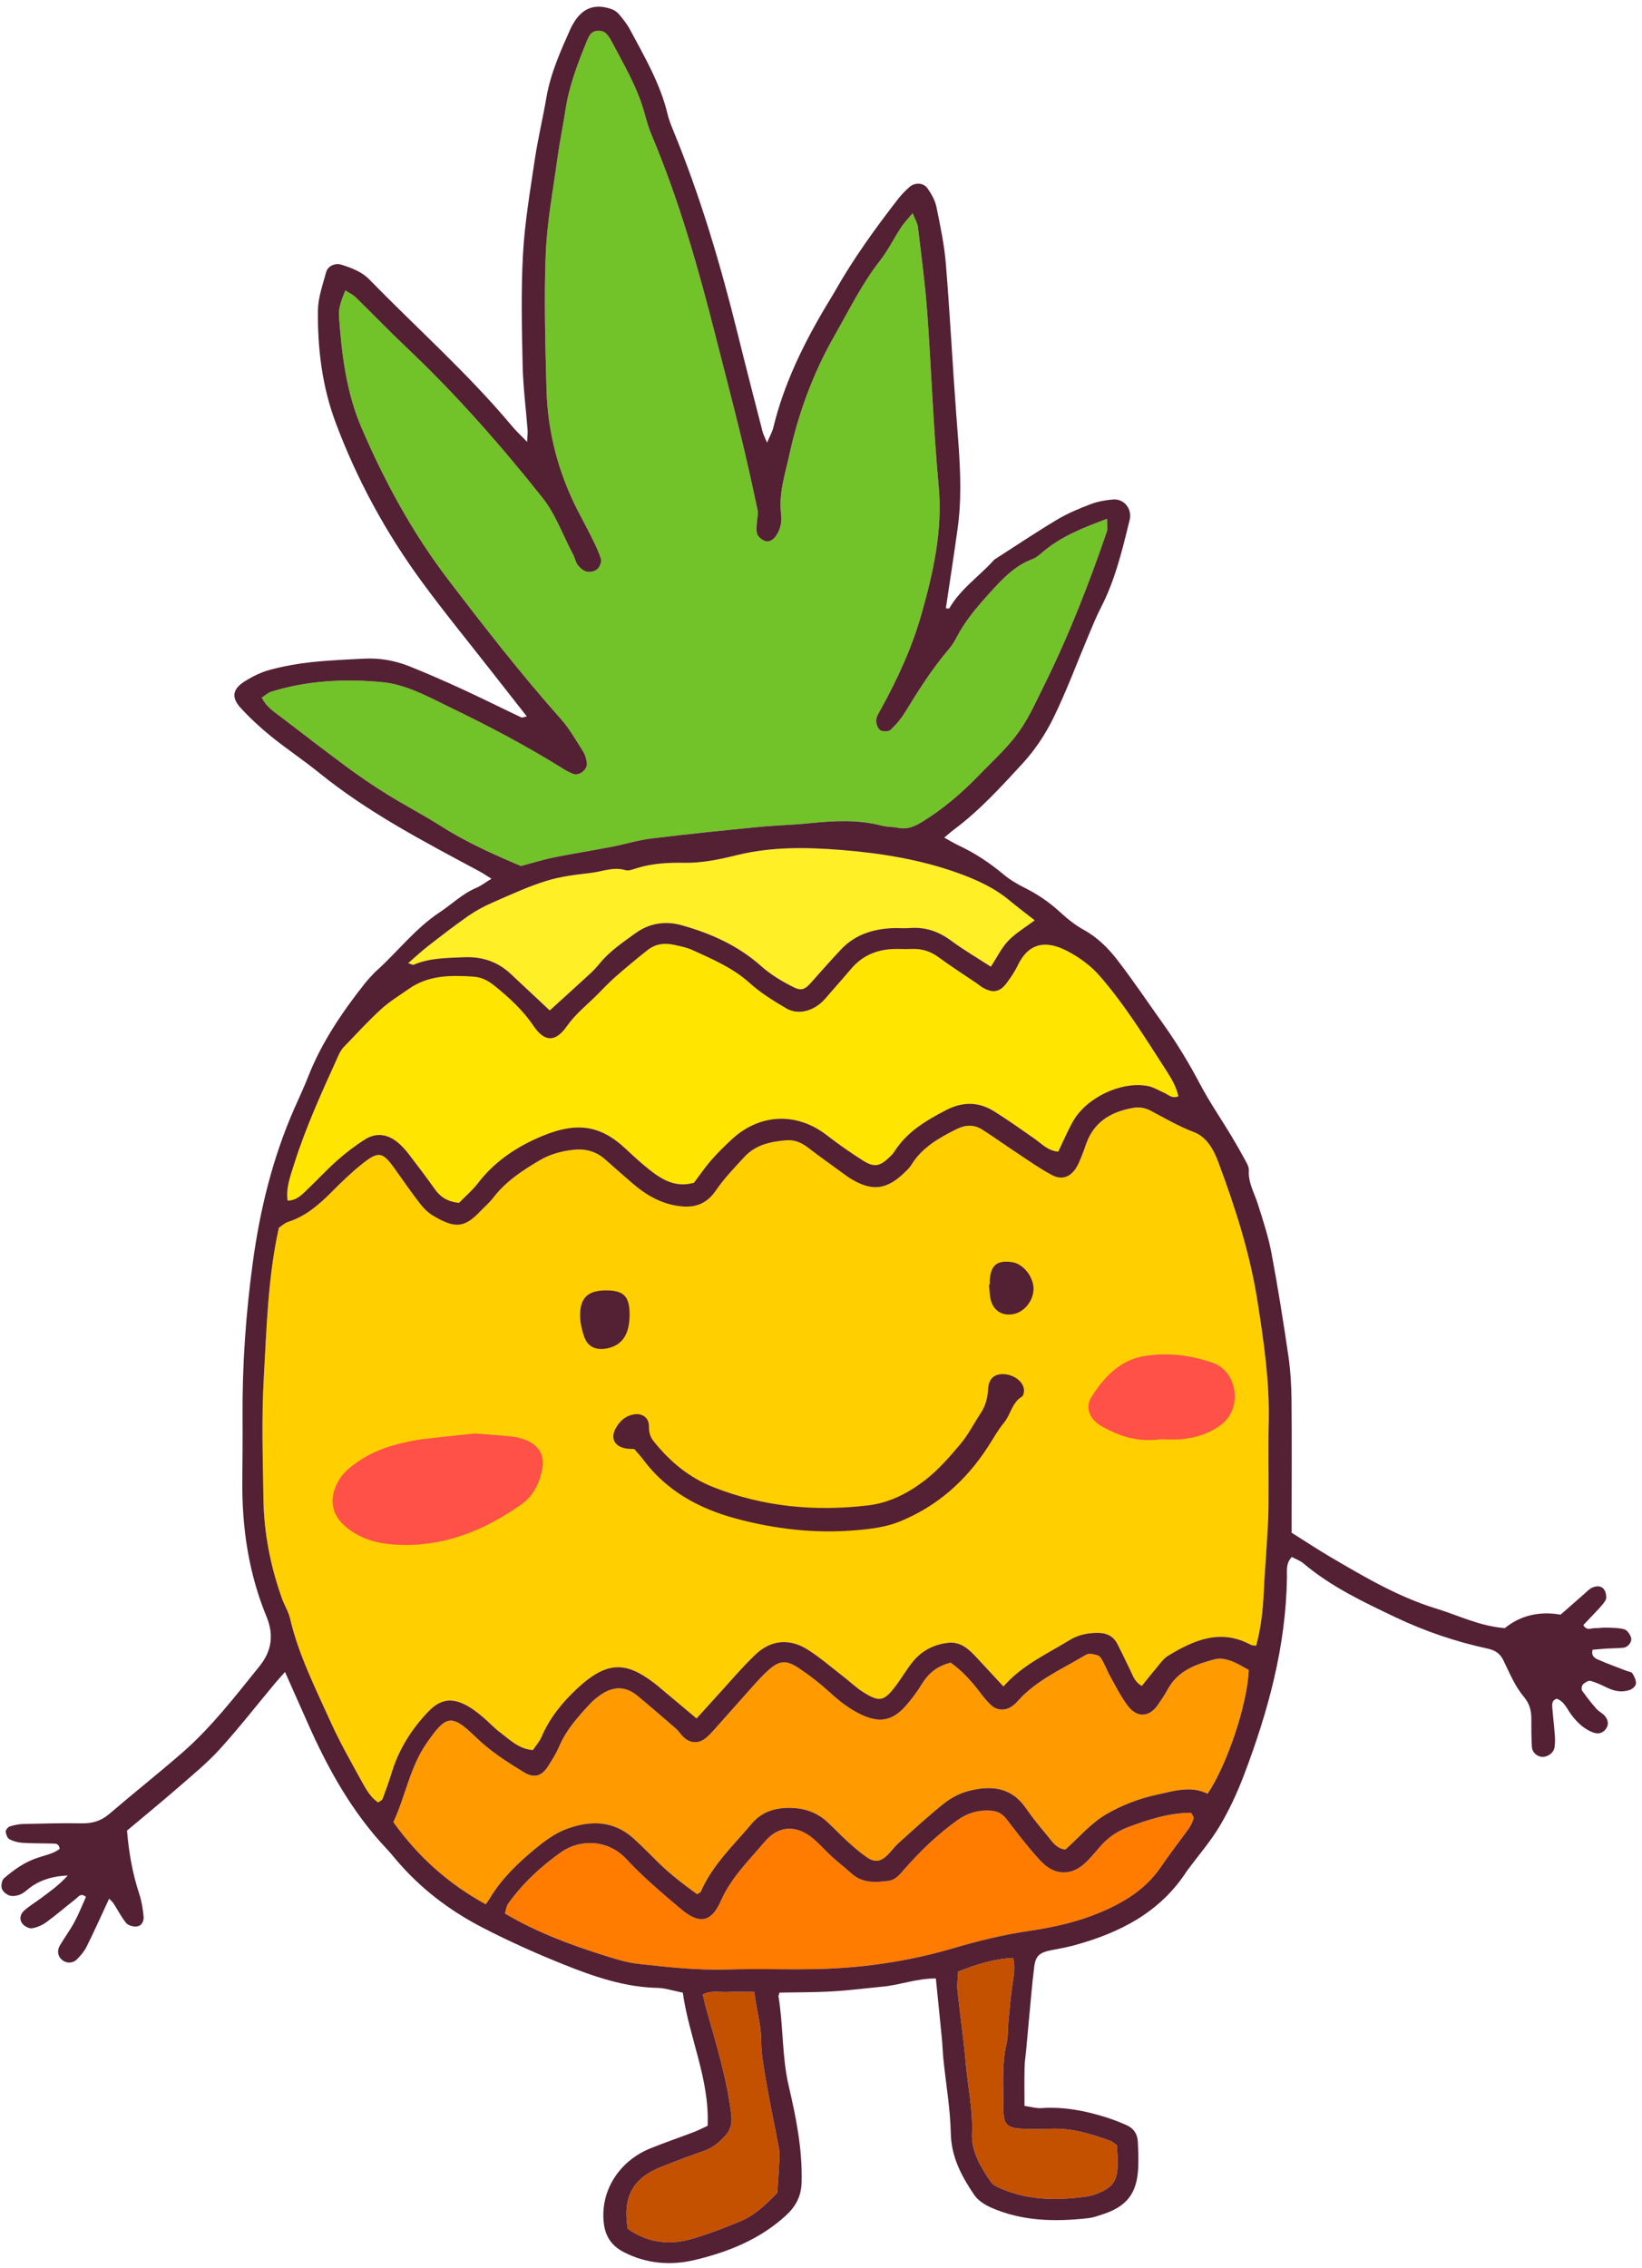 <?xml version="1.0" encoding="UTF-8"?>
<svg width="160px" height="221px" viewBox="0 0 160 221" version="1.1" xmlns="http://www.w3.org/2000/svg" xmlns:xlink="http://www.w3.org/1999/xlink">
    <!-- Generator: Sketch 49.3 (51167) - http://www.bohemiancoding.com/sketch -->
    <title>avatar11</title>
    <desc>Created with Sketch.</desc>
    <defs></defs>
    <g id="Page-2" stroke="none" stroke-width="1" fill="none" fill-rule="evenodd">
        <g id="114524-OOP7JI-483" transform="translate(-13, -218)">
            <g id="avatar11" transform="translate(13, 218)">
                <path d="M122.542,126.856 C121.806,122.128 120.359,117.634 118.694,113.182 C118.224,111.925 117.537,110.762 116.323,110.305 C114.826,109.74 113.482,108.938 112.087,108.208 C111.53,107.917 110.973,107.847 110.343,107.962 C108.19,108.354 106.553,109.364 105.81,111.533 C105.664,111.962 105.51,112.388 105.337,112.805 C105.193,113.152 105.051,113.507 104.848,113.82 C104.283,114.697 103.468,115.003 102.522,114.507 C101.397,113.916 100.351,113.171 99.286,112.468 C98.092,111.683 96.931,110.846 95.729,110.075 C94.902,109.545 94.065,109.59 93.163,110.043 C91.462,110.899 89.842,111.816 88.807,113.504 C88.614,113.818 88.321,114.079 88.048,114.339 C86.369,115.936 84.956,116.086 82.946,114.884 C82.624,114.691 82.323,114.461 82.019,114.239 C80.923,113.44 79.815,112.656 78.742,111.829 C78.115,111.345 77.428,111.047 76.656,111.106 C75.132,111.224 73.646,111.532 72.55,112.716 C71.58,113.764 70.579,114.806 69.776,115.976 C68.952,117.177 67.941,117.665 66.528,117.557 C64.635,117.411 63.086,116.548 61.685,115.351 C60.769,114.566 59.867,113.768 58.964,112.967 C58.057,112.162 56.993,111.897 55.813,112.04 C54.684,112.176 53.608,112.461 52.606,113.049 C50.907,114.049 49.279,115.115 48.059,116.711 C47.696,117.188 47.224,117.58 46.81,118.02 C45.192,119.732 44.267,119.661 42.224,118.472 C41.72,118.179 41.271,117.726 40.911,117.259 C40.036,116.13 39.229,114.947 38.395,113.788 C37.282,112.243 36.874,112.149 35.317,113.388 C34.258,114.228 33.277,115.177 32.322,116.138 C31.086,117.381 29.796,118.508 28.083,119.057 C27.745,119.165 27.462,119.443 27.173,119.631 C26.088,124.521 25.982,129.432 25.701,134.309 C25.475,138.216 25.613,142.148 25.67,146.069 C25.718,149.408 26.366,152.656 27.492,155.801 C27.72,156.438 28.106,157.029 28.257,157.68 C29.087,161.235 30.725,164.473 32.208,167.765 C33.105,169.752 34.191,171.658 35.243,173.573 C35.663,174.339 36.105,175.128 36.847,175.632 C37.05,175.479 37.231,175.415 37.273,175.302 C37.587,174.455 37.902,173.607 38.162,172.743 C38.854,170.456 40.099,168.49 41.727,166.785 C42.952,165.504 44.09,165.394 45.603,166.251 C46.123,166.546 46.599,166.931 47.061,167.316 C47.639,167.799 48.145,168.372 48.747,168.819 C49.692,169.525 50.552,170.421 51.927,170.526 C52.221,170.082 52.581,169.685 52.78,169.217 C53.567,167.372 54.825,165.846 56.251,164.519 C59.221,161.754 61.059,161.983 63.647,163.921 C64.009,164.191 64.35,164.491 64.697,164.78 C65.724,165.64 66.749,166.501 67.874,167.443 C68.55,166.698 69.147,166.032 69.751,165.374 C71.026,163.986 72.24,162.535 73.598,161.234 C75.135,159.762 76.961,159.614 78.766,160.775 C79.963,161.545 81.048,162.489 82.178,163.363 C82.833,163.868 83.435,164.454 84.131,164.892 C85.71,165.885 86.144,165.781 87.303,164.243 C87.892,163.461 88.376,162.595 89.003,161.848 C89.854,160.833 90.983,160.256 92.309,160.081 C93.612,159.909 94.416,160.706 95.199,161.546 C96.01,162.417 96.817,163.291 97.778,164.328 C99.588,162.248 102.008,161.169 104.24,159.802 C105.047,159.308 105.898,159.13 106.819,159.105 C107.726,159.081 108.455,159.347 108.883,160.189 C109.324,161.062 109.754,161.938 110.172,162.821 C110.42,163.347 110.608,163.911 111.262,164.277 C111.745,163.679 112.149,163.152 112.582,162.649 C112.972,162.194 113.319,161.646 113.812,161.344 C116.327,159.809 118.925,158.671 121.875,160.265 C122,160.333 122.168,160.32 122.4,160.357 C122.881,158.618 123.067,156.837 123.147,155.033 C123.21,153.604 123.335,152.178 123.418,150.747 C123.493,149.47 123.591,148.189 123.604,146.91 C123.632,144.12 123.56,141.328 123.625,138.54 C123.716,134.597 123.146,130.736 122.542,126.856" id="Fill-4" fill="#FFCF00"></path>
                <path d="M88.93,20.773 C89.158,21.356 89.399,21.735 89.447,22.138 C89.777,24.905 90.149,27.673 90.352,30.452 C90.762,36.094 90.948,41.754 91.468,47.387 C91.866,51.701 90.938,55.777 89.795,59.827 C88.873,63.095 87.447,66.187 85.802,69.165 C85.622,69.491 85.391,69.846 85.378,70.194 C85.367,70.521 85.525,70.99 85.771,71.151 C86.009,71.309 86.584,71.298 86.781,71.115 C87.324,70.607 87.817,70.014 88.206,69.378 C89.505,67.252 90.835,65.153 92.456,63.253 C92.748,62.91 92.995,62.52 93.202,62.12 C94.007,60.566 95.103,59.253 96.276,57.956 C97.555,56.542 98.781,55.155 100.627,54.469 C101.035,54.317 101.38,53.975 101.727,53.688 C103.492,52.228 105.567,51.41 107.874,50.553 C107.874,51.101 107.964,51.471 107.861,51.775 C106.107,56.911 104.134,61.956 101.72,66.824 C101.052,68.171 100.444,69.533 99.618,70.813 C98.453,72.621 96.866,74.014 95.408,75.523 C93.739,77.252 91.911,78.828 89.834,80.096 C89.083,80.555 88.382,80.84 87.506,80.662 C86.99,80.558 86.443,80.588 85.938,80.454 C83.629,79.848 81.307,79.969 78.968,80.207 C77.243,80.385 75.504,80.423 73.778,80.593 C70.331,80.933 66.884,81.285 63.446,81.706 C62.179,81.861 60.943,82.253 59.685,82.496 C57.769,82.865 55.84,83.172 53.927,83.558 C52.898,83.767 51.892,84.086 50.76,84.386 C48.157,83.278 45.477,82.093 42.983,80.504 C41.268,79.411 39.454,78.474 37.725,77.401 C36.381,76.568 35.07,75.676 33.798,74.736 C31.613,73.125 29.47,71.458 27.31,69.813 C26.657,69.315 25.949,68.87 25.507,67.974 C25.838,67.763 26.108,67.5 26.429,67.4 C29.942,66.307 33.563,66.129 37.18,66.461 C39.602,66.684 41.754,67.91 43.928,68.96 C47.594,70.73 51.192,72.624 54.654,74.771 C55.038,75.008 55.429,75.25 55.848,75.407 C56.471,75.643 57.299,74.946 57.184,74.293 C57.12,73.927 57.02,73.536 56.823,73.229 C56.135,72.152 55.501,71.015 54.659,70.067 C50.795,65.723 47.232,61.141 43.707,56.525 C40.205,51.939 37.469,46.921 35.207,41.632 C33.732,38.181 33.3,34.516 33.029,30.821 C32.968,29.975 33.283,29.231 33.65,28.298 C34.067,28.568 34.4,28.716 34.644,28.955 C36.317,30.588 37.939,32.274 39.636,33.881 C44.415,38.402 48.744,43.325 52.835,48.467 C54.167,50.141 54.847,52.163 55.84,54.018 C56.017,54.346 56.069,54.755 56.288,55.043 C56.504,55.327 56.832,55.616 57.161,55.695 C57.475,55.771 57.94,55.681 58.179,55.477 C58.42,55.268 58.639,54.782 58.56,54.503 C58.36,53.786 58.013,53.106 57.682,52.431 C57.252,51.551 56.778,50.691 56.33,49.82 C54.4,46.071 53.355,42.078 53.249,37.874 C53.139,33.501 53.001,29.117 53.177,24.751 C53.303,21.599 53.902,18.463 54.331,15.327 C54.545,13.759 54.871,12.207 55.11,10.642 C55.467,8.309 56.317,6.134 57.197,3.967 C57.281,3.759 57.384,3.551 57.514,3.368 C57.85,2.892 58.706,2.866 59.113,3.318 C59.264,3.485 59.405,3.669 59.509,3.868 C60.731,6.203 62.109,8.465 62.806,11.044 C63.001,11.771 63.218,12.499 63.509,13.19 C66.182,19.531 68.046,26.128 69.736,32.781 C70.553,35.997 71.396,39.205 72.181,42.426 C72.77,44.84 73.306,47.268 73.819,49.696 C73.907,50.116 73.753,50.58 73.743,51.026 C73.735,51.395 73.67,51.818 73.823,52.122 C73.967,52.408 74.336,52.662 74.656,52.749 C74.877,52.809 75.26,52.629 75.434,52.435 C76.018,51.781 76.214,50.913 76.112,50.108 C75.856,48.088 76.498,46.232 76.913,44.321 C77.8,40.237 79.239,36.353 81.301,32.732 C82.715,30.251 83.976,27.669 85.751,25.394 C86.535,24.389 87.107,23.22 87.808,22.147 C88.09,21.716 88.46,21.342 88.93,20.773" id="Fill-5" fill="#72C229"></path>
                <path d="M44.72,117.211 C43.542,117.066 42.9,116.607 42.39,115.895 C41.557,114.732 40.702,113.586 39.829,112.453 C39.509,112.038 39.149,111.64 38.747,111.309 C37.779,110.514 36.676,110.334 35.601,111.005 C34.647,111.599 33.742,112.294 32.898,113.037 C31.88,113.932 30.961,114.938 29.977,115.871 C29.44,116.381 28.936,116.977 28.025,116.988 C27.849,115.734 28.298,114.588 28.649,113.466 C29.801,109.792 31.415,106.3 32.999,102.799 C33.122,102.527 33.278,102.253 33.481,102.041 C34.68,100.792 35.851,99.513 37.125,98.344 C37.949,97.59 38.923,96.997 39.844,96.352 C41.767,95.005 43.95,95.014 46.158,95.167 C46.946,95.222 47.599,95.574 48.195,96.06 C49.605,97.204 50.951,98.427 51.965,99.937 C53.047,101.547 54.119,101.6 55.254,99.969 C56.058,98.815 57.218,97.906 58.223,96.894 C58.806,96.307 59.374,95.7 59.997,95.157 C61.014,94.268 62.054,93.402 63.115,92.565 C63.873,91.967 64.766,91.854 65.692,92.067 C66.279,92.202 66.89,92.307 67.43,92.554 C69.408,93.459 71.41,94.297 73.072,95.805 C74.12,96.754 75.364,97.512 76.588,98.241 C77.801,98.963 79.379,98.51 80.427,97.292 C81.261,96.323 82.117,95.371 82.942,94.396 C84.159,92.959 85.74,92.424 87.57,92.467 C88.021,92.478 88.475,92.481 88.927,92.467 C89.866,92.438 90.683,92.705 91.453,93.271 C92.667,94.163 93.939,94.976 95.186,95.822 C95.372,95.95 95.543,96.103 95.737,96.218 C96.726,96.798 97.421,96.688 98.091,95.788 C98.494,95.246 98.881,94.676 99.173,94.067 C100.239,91.849 101.922,91.562 104.073,92.707 C105.184,93.298 106.272,94.088 107.097,95.027 C109.636,97.925 111.644,101.218 113.729,104.445 C114.198,105.173 114.636,105.953 114.825,106.821 C114.189,107.073 113.875,106.675 113.491,106.507 C112.944,106.269 112.414,105.928 111.84,105.819 C109.248,105.325 105.829,106.962 104.531,109.303 C104.024,110.215 103.615,111.181 103.119,112.211 C102.109,112.138 101.501,111.441 100.785,110.94 C99.491,110.036 98.203,109.117 96.864,108.283 C95.342,107.334 93.794,107.332 92.163,108.18 C90.199,109.2 88.347,110.308 87.131,112.236 C87.012,112.425 86.842,112.585 86.681,112.743 C85.746,113.66 85.183,113.776 84.081,113.077 C82.874,112.312 81.696,111.49 80.566,110.614 C77.661,108.359 74.064,108.479 71.329,110.997 C70.607,111.66 69.908,112.354 69.265,113.091 C68.673,113.769 68.17,114.522 67.63,115.24 C65.873,115.756 64.521,114.965 63.255,113.955 C62.49,113.345 61.763,112.685 61.051,112.012 C58.393,109.498 55.976,109.219 52.104,111.012 C49.993,111.988 48.061,113.346 46.597,115.258 C46.055,115.965 45.358,116.554 44.72,117.211" id="Fill-6" fill="#FFE500"></path>
                <path d="M92.636,162.008 C93.746,162.803 94.6,163.742 95.382,164.76 C95.747,165.236 96.116,165.723 96.553,166.129 C97.158,166.694 97.965,166.711 98.622,166.251 C98.805,166.121 98.979,165.969 99.127,165.801 C100.911,163.761 103.366,162.701 105.624,161.354 C105.812,161.241 106.055,161.113 106.25,161.141 C106.596,161.192 107.064,161.26 107.232,161.496 C107.617,162.038 107.825,162.703 108.153,163.291 C108.701,164.272 109.206,165.295 109.876,166.189 C110.792,167.412 111.978,167.343 112.825,166.122 C113.167,165.628 113.504,165.126 113.791,164.598 C114.789,162.76 116.574,162.147 118.411,161.668 C118.879,161.546 119.465,161.664 119.94,161.831 C120.565,162.051 121.133,162.429 121.681,162.715 C121.571,165.968 119.599,171.919 117.674,174.781 C116.04,173.963 114.321,174.526 112.695,174.882 C110.957,175.259 109.204,175.93 107.684,176.848 C106.24,177.719 105.091,179.078 103.819,180.216 C102.936,180.131 102.533,179.447 102.065,178.881 C101.345,178.01 100.616,177.139 99.981,176.206 C98.551,174.109 96.535,173.946 94.363,174.516 C93.515,174.738 92.664,175.188 91.975,175.735 C90.445,176.952 89.009,178.287 87.554,179.594 C87.163,179.944 86.855,180.386 86.479,180.755 C85.809,181.412 85.245,181.503 84.463,180.969 C83.783,180.503 83.161,179.948 82.547,179.394 C81.876,178.787 81.261,178.12 80.594,177.511 C79.543,176.549 78.297,176.156 76.868,176.159 C75.423,176.163 74.193,176.58 73.255,177.693 C71.466,179.814 69.405,181.734 68.272,184.351 C68.248,184.407 68.149,184.432 67.931,184.568 C66.662,183.65 65.358,182.672 64.186,181.517 C63.381,180.723 62.59,179.914 61.754,179.153 C59.793,177.367 57.5,177.359 55.205,178.215 C54.104,178.625 53.086,179.372 52.167,180.132 C50.484,181.524 48.893,183.032 47.75,184.938 C47.636,185.128 47.499,185.308 47.329,185.553 C43.655,183.527 40.734,180.905 38.331,177.546 C39.51,175.02 39.933,172.223 41.555,169.875 C43.472,167.102 43.987,166.963 46.346,169.251 C47.767,170.629 49.401,171.688 51.075,172.698 C52.033,173.277 52.761,173.09 53.381,172.133 C53.79,171.502 54.196,170.855 54.489,170.167 C55.185,168.534 56.346,167.253 57.525,165.984 C57.828,165.658 58.192,165.377 58.56,165.124 C59.75,164.303 60.953,164.279 62.089,165.214 C63.367,166.268 64.619,167.353 65.869,168.44 C66.15,168.686 66.349,169.023 66.623,169.279 C67.229,169.85 68.009,169.918 68.681,169.425 C69.04,169.161 69.345,168.816 69.645,168.48 C70.902,167.079 72.142,165.66 73.399,164.26 C73.852,163.753 74.309,163.248 74.812,162.795 C75.926,161.791 76.568,161.699 77.839,162.542 C78.9,163.246 79.915,164.041 80.855,164.899 C81.811,165.772 82.809,166.557 83.983,167.099 C85.718,167.897 86.962,167.67 88.227,166.254 C88.826,165.583 89.366,164.845 89.838,164.078 C90.464,163.064 91.278,162.353 92.636,162.008" id="Fill-7" fill="#FF9A00"></path>
                <path d="M116.061,176.633 C116.145,176.81 116.347,177.032 116.305,177.189 C116.21,177.544 116.034,177.894 115.82,178.194 C114.947,179.422 114.007,180.602 113.167,181.851 C111.671,184.075 109.521,185.386 107.114,186.384 C104.941,187.285 102.669,187.796 100.356,188.134 C97.818,188.505 95.342,189.107 92.879,189.835 C88.38,191.162 83.763,191.81 79.071,191.875 C76.359,191.913 73.644,191.824 70.934,191.906 C67.983,191.997 65.066,191.678 62.151,191.349 C60.968,191.215 59.801,190.829 58.656,190.467 C55.426,189.445 52.261,188.257 49.195,186.448 C49.306,186.111 49.339,185.735 49.528,185.473 C50.951,183.5 52.697,181.865 54.689,180.465 C56.526,179.175 59.258,179.226 61.03,181.142 C62.659,182.902 64.519,184.46 66.354,186.015 C68.129,187.517 69.306,187.338 70.238,185.229 C71.244,182.948 72.977,181.279 74.52,179.453 C75.885,177.834 77.654,177.795 79.275,179.181 C79.904,179.717 80.448,180.352 81.06,180.91 C81.669,181.468 82.333,181.967 82.942,182.526 C84.007,183.507 85.275,183.436 86.564,183.268 C87.304,183.172 87.714,182.599 88.16,182.092 C89.708,180.333 91.387,178.724 93.299,177.355 C94.266,176.661 95.285,176.356 96.471,176.425 C97.127,176.463 97.628,176.677 98.023,177.185 C98.718,178.075 99.398,178.979 100.117,179.848 C100.643,180.487 101.171,181.137 101.785,181.684 C102.963,182.732 104.448,182.695 105.656,181.607 C106.212,181.105 106.694,180.517 107.183,179.945 C107.936,179.063 108.866,178.432 109.936,178.031 C111.898,177.296 113.887,176.65 116.061,176.633" id="Fill-8" fill="#FF7C00"></path>
                <path d="M100.826,89.675 C99.888,90.382 98.959,90.925 98.244,91.671 C97.587,92.358 97.159,93.265 96.552,94.193 C95.175,93.301 93.875,92.541 92.672,91.653 C91.46,90.758 90.171,90.309 88.667,90.425 C88.067,90.472 87.46,90.408 86.858,90.44 C84.993,90.542 83.299,91.099 81.981,92.483 C80.944,93.573 79.958,94.713 78.953,95.833 C78.424,96.423 78.046,96.547 77.367,96.209 C76.22,95.638 75.129,94.993 74.156,94.126 C71.921,92.133 69.242,90.935 66.391,90.147 C64.803,89.709 63.263,89.954 61.876,90.962 C60.655,91.85 59.403,92.689 58.436,93.876 C58.15,94.226 57.842,94.562 57.51,94.867 C56.191,96.082 54.859,97.283 53.569,98.456 C52.272,97.241 51.016,96.057 49.751,94.881 C48.468,93.688 46.961,93.196 45.199,93.271 C43.537,93.346 41.881,93.333 40.313,94.001 C40.218,94.041 40.06,93.935 39.772,93.851 C40.452,93.262 41.047,92.701 41.689,92.202 C42.989,91.192 44.292,90.182 45.642,89.24 C46.375,88.73 47.181,88.3 48.002,87.942 C49.723,87.189 51.439,86.393 53.225,85.836 C54.639,85.395 56.148,85.225 57.628,85.048 C58.719,84.918 59.784,84.438 60.936,84.785 C61.256,84.881 61.681,84.709 62.039,84.597 C63.559,84.123 65.085,84.044 66.689,84.072 C68.395,84.103 70.14,83.737 71.811,83.323 C75.167,82.491 78.581,82.552 81.939,82.817 C85.755,83.12 89.577,83.729 93.222,85.021 C95.066,85.676 96.856,86.475 98.386,87.752 C99.182,88.416 100.015,89.037 100.826,89.675" id="Fill-9" fill="#FFEF27"></path>
                <path d="M61.167,217.174 C60.648,214.055 61.67,212.207 64.493,211.113 C65.823,210.597 67.152,210.075 68.502,209.615 C69.394,209.312 70.079,208.778 70.683,208.083 C71.206,207.482 71.357,206.89 71.254,206.04 C70.822,202.513 69.78,199.145 68.82,195.75 C68.699,195.32 68.611,194.883 68.48,194.333 C69.297,193.917 70.121,194.136 70.899,194.097 C71.715,194.057 72.536,194.088 73.507,194.088 C73.674,195.743 74.165,197.199 74.17,198.787 C74.175,200.2 74.449,201.62 74.691,203.022 C75.049,205.088 75.491,207.14 75.879,209.2 C75.948,209.566 75.971,209.95 75.953,210.322 C75.899,211.438 75.816,212.553 75.744,213.668 C74.692,214.746 73.616,215.821 72.213,216.41 C70.623,217.078 69.004,217.702 67.348,218.175 C65.151,218.806 63.042,218.501 61.167,217.174" id="Fill-10" fill="#C45100"></path>
                <path d="M108.824,209.023 C108.855,209.578 108.922,210.169 108.917,210.761 C108.901,212.53 108.443,213.174 106.791,213.791 C106.51,213.896 106.215,213.979 105.919,214.022 C103.122,214.425 100.354,214.417 97.688,213.319 C97.28,213.151 96.79,212.956 96.56,212.621 C95.572,211.186 94.635,209.659 94.712,207.854 C94.81,205.576 94.31,203.37 94.112,201.132 C93.901,198.729 93.55,196.34 93.3,193.941 C93.238,193.36 93.334,192.763 93.36,192.105 C95.114,191.426 96.807,190.871 98.723,190.774 C98.959,191.713 98.774,192.577 98.644,193.46 C98.467,194.647 98.372,195.851 98.258,197.048 C98.192,197.722 98.244,198.42 98.091,199.071 C97.584,201.236 97.79,203.427 97.787,205.606 C97.785,207.003 98.162,207.345 99.528,207.415 C100.431,207.462 101.339,207.472 102.242,207.426 C104.327,207.315 106.268,207.901 108.188,208.596 C108.391,208.668 108.556,208.839 108.824,209.023" id="Fill-11" fill="#C45100"></path>
                <path d="M46.28,139.677 C47.657,139.786 48.783,139.856 49.903,139.978 C50.349,140.026 50.797,140.146 51.216,140.309 C52.501,140.809 53.102,141.817 52.828,143.17 C52.553,144.523 51.976,145.762 50.802,146.587 C47.069,149.213 43.009,150.831 38.344,150.495 C36.739,150.38 35.251,149.964 33.931,148.966 C32.018,147.522 32.069,145.656 33.17,144.001 C33.573,143.394 34.198,142.901 34.804,142.473 C36.108,141.548 37.586,140.98 39.139,140.62 C39.797,140.467 40.462,140.318 41.132,140.237 C42.923,140.021 44.719,139.844 46.28,139.677" id="Fill-12" fill="#FF5148"></path>
                <path d="M113.073,140.243 C111.213,140.494 109.625,140.121 108.113,139.376 C107.712,139.179 107.301,138.978 106.952,138.706 C106.079,138.026 105.77,137.042 106.357,136.114 C107.542,134.242 109.08,132.588 111.321,132.17 C113.61,131.744 115.963,132.019 118.184,132.794 C120.554,133.622 121.077,137.132 119.097,138.729 C117.957,139.648 116.594,140.084 115.155,140.229 C114.414,140.305 113.657,140.243 113.073,140.243" id="Fill-13" fill="#FF5148"></path>
                <path d="M108.824,209.023 C108.556,208.839 108.391,208.668 108.188,208.596 C106.268,207.901 104.327,207.315 102.242,207.426 C101.339,207.472 100.431,207.462 99.528,207.415 C98.162,207.345 97.785,207.003 97.787,205.606 C97.79,203.427 97.584,201.236 98.091,199.071 C98.244,198.42 98.192,197.722 98.258,197.048 C98.372,195.851 98.467,194.647 98.644,193.46 C98.774,192.577 98.959,191.713 98.723,190.774 C96.807,190.871 95.114,191.426 93.36,192.105 C93.334,192.763 93.238,193.36 93.3,193.941 C93.55,196.34 93.901,198.729 94.112,201.132 C94.31,203.37 94.81,205.576 94.712,207.854 C94.635,209.659 95.572,211.186 96.56,212.621 C96.79,212.956 97.28,213.151 97.688,213.319 C100.354,214.417 103.122,214.425 105.919,214.022 C106.215,213.979 106.51,213.896 106.791,213.791 C108.443,213.174 108.901,212.53 108.917,210.761 C108.922,210.169 108.855,209.578 108.824,209.023 Z M61.167,217.174 C63.042,218.501 65.151,218.806 67.348,218.175 C69.004,217.702 70.623,217.078 72.213,216.41 C73.616,215.821 74.692,214.746 75.744,213.668 C75.816,212.553 75.899,211.438 75.953,210.322 C75.971,209.95 75.948,209.566 75.879,209.2 C75.491,207.14 75.049,205.088 74.691,203.022 C74.449,201.62 74.175,200.2 74.17,198.787 C74.165,197.199 73.674,195.743 73.507,194.088 C72.536,194.088 71.715,194.057 70.899,194.097 C70.121,194.136 69.297,193.917 68.48,194.333 C68.611,194.883 68.699,195.32 68.82,195.75 C69.78,199.145 70.822,202.513 71.254,206.04 C71.357,206.89 71.206,207.482 70.683,208.083 C70.079,208.778 69.394,209.312 68.502,209.615 C67.152,210.075 65.823,210.597 64.493,211.113 C61.67,212.207 60.648,214.055 61.167,217.174 Z M100.826,89.675 C100.015,89.037 99.182,88.416 98.386,87.752 C96.856,86.475 95.066,85.676 93.222,85.021 C89.577,83.729 85.755,83.12 81.939,82.817 C78.581,82.552 75.167,82.491 71.811,83.323 C70.14,83.737 68.395,84.103 66.689,84.072 C65.085,84.044 63.559,84.123 62.039,84.597 C61.681,84.709 61.256,84.881 60.936,84.785 C59.784,84.438 58.719,84.918 57.628,85.048 C56.148,85.225 54.639,85.395 53.225,85.836 C51.439,86.393 49.723,87.189 48.002,87.942 C47.181,88.3 46.375,88.73 45.642,89.24 C44.292,90.182 42.989,91.192 41.689,92.202 C41.047,92.701 40.452,93.262 39.772,93.851 C40.06,93.935 40.218,94.041 40.313,94.001 C41.881,93.333 43.537,93.346 45.199,93.271 C46.961,93.196 48.468,93.688 49.751,94.881 C51.016,96.057 52.272,97.241 53.569,98.456 C54.859,97.283 56.191,96.082 57.51,94.867 C57.842,94.562 58.15,94.226 58.436,93.876 C59.403,92.689 60.655,91.85 61.876,90.962 C63.263,89.954 64.803,89.709 66.391,90.147 C69.242,90.935 71.921,92.133 74.156,94.126 C75.129,94.993 76.22,95.638 77.367,96.209 C78.046,96.547 78.424,96.423 78.953,95.833 C79.958,94.713 80.944,93.573 81.981,92.483 C83.299,91.099 84.993,90.542 86.858,90.44 C87.46,90.408 88.067,90.472 88.667,90.425 C90.171,90.309 91.46,90.758 92.672,91.653 C93.875,92.541 95.175,93.301 96.552,94.193 C97.159,93.265 97.587,92.358 98.244,91.671 C98.959,90.925 99.888,90.382 100.826,89.675 Z M116.061,176.633 C113.887,176.65 111.898,177.296 109.936,178.031 C108.866,178.432 107.936,179.063 107.183,179.945 C106.694,180.517 106.212,181.105 105.656,181.607 C104.448,182.695 102.963,182.732 101.785,181.684 C101.171,181.137 100.643,180.487 100.117,179.848 C99.398,178.979 98.718,178.075 98.023,177.185 C97.628,176.677 97.127,176.463 96.471,176.425 C95.285,176.356 94.266,176.661 93.299,177.355 C91.387,178.724 89.708,180.333 88.16,182.092 C87.714,182.599 87.304,183.172 86.564,183.268 C85.275,183.436 84.007,183.507 82.942,182.526 C82.333,181.967 81.669,181.468 81.06,180.91 C80.448,180.352 79.904,179.717 79.275,179.181 C77.654,177.795 75.885,177.834 74.52,179.453 C72.977,181.279 71.244,182.948 70.238,185.229 C69.306,187.338 68.129,187.517 66.354,186.015 C64.519,184.46 62.659,182.902 61.03,181.142 C59.258,179.226 56.526,179.175 54.689,180.465 C52.697,181.865 50.951,183.5 49.528,185.473 C49.339,185.735 49.306,186.111 49.195,186.448 C52.261,188.257 55.426,189.445 58.656,190.467 C59.801,190.829 60.968,191.215 62.151,191.349 C65.066,191.678 67.983,191.997 70.934,191.906 C73.644,191.824 76.359,191.913 79.071,191.875 C83.763,191.81 88.38,191.162 92.879,189.835 C95.342,189.107 97.818,188.505 100.356,188.134 C102.669,187.796 104.941,187.285 107.114,186.384 C109.521,185.386 111.671,184.075 113.167,181.851 C114.007,180.602 114.947,179.422 115.82,178.194 C116.034,177.894 116.21,177.544 116.305,177.189 C116.347,177.032 116.145,176.81 116.061,176.633 Z M92.636,162.008 C91.278,162.353 90.464,163.064 89.838,164.078 C89.366,164.845 88.826,165.583 88.227,166.254 C86.962,167.67 85.718,167.897 83.983,167.099 C82.809,166.557 81.811,165.772 80.855,164.899 C79.915,164.041 78.9,163.246 77.839,162.542 C76.568,161.699 75.926,161.791 74.812,162.795 C74.309,163.248 73.852,163.753 73.399,164.26 C72.142,165.66 70.902,167.079 69.645,168.48 C69.345,168.816 69.04,169.161 68.681,169.425 C68.009,169.918 67.229,169.85 66.623,169.279 C66.349,169.023 66.15,168.686 65.869,168.44 C64.619,167.353 63.367,166.268 62.089,165.214 C60.953,164.279 59.75,164.303 58.56,165.124 C58.192,165.377 57.828,165.658 57.525,165.984 C56.346,167.253 55.185,168.534 54.489,170.167 C54.196,170.855 53.79,171.502 53.381,172.133 C52.761,173.09 52.033,173.277 51.075,172.698 C49.401,171.688 47.767,170.629 46.346,169.251 C43.987,166.963 43.472,167.102 41.555,169.875 C39.933,172.223 39.51,175.02 38.331,177.546 C40.734,180.905 43.655,183.527 47.329,185.553 C47.499,185.308 47.636,185.128 47.75,184.938 C48.893,183.032 50.484,181.524 52.167,180.132 C53.086,179.372 54.104,178.625 55.205,178.215 C57.5,177.359 59.793,177.367 61.754,179.153 C62.59,179.914 63.381,180.723 64.186,181.517 C65.358,182.672 66.662,183.65 67.931,184.568 C68.149,184.432 68.248,184.407 68.272,184.351 C69.405,181.734 71.466,179.814 73.255,177.693 C74.193,176.58 75.423,176.163 76.868,176.159 C78.297,176.156 79.543,176.549 80.594,177.511 C81.261,178.12 81.876,178.787 82.547,179.394 C83.161,179.948 83.783,180.503 84.463,180.969 C85.245,181.503 85.809,181.412 86.479,180.755 C86.855,180.386 87.163,179.944 87.554,179.594 C89.009,178.287 90.445,176.952 91.975,175.735 C92.664,175.188 93.515,174.738 94.363,174.516 C96.535,173.946 98.551,174.109 99.981,176.206 C100.616,177.139 101.345,178.01 102.065,178.881 C102.533,179.447 102.936,180.131 103.819,180.216 C105.091,179.078 106.24,177.719 107.684,176.848 C109.204,175.93 110.957,175.259 112.695,174.882 C114.321,174.526 116.04,173.963 117.674,174.781 C119.599,171.919 121.571,165.968 121.681,162.715 C121.133,162.429 120.565,162.051 119.94,161.831 C119.465,161.664 118.879,161.546 118.411,161.668 C116.574,162.147 114.789,162.76 113.791,164.598 C113.504,165.126 113.167,165.628 112.825,166.122 C111.978,167.343 110.792,167.412 109.876,166.189 C109.206,165.295 108.701,164.272 108.153,163.291 C107.825,162.703 107.617,162.038 107.232,161.496 C107.064,161.26 106.596,161.192 106.25,161.141 C106.055,161.113 105.812,161.241 105.624,161.354 C103.366,162.701 100.911,163.761 99.127,165.801 C98.979,165.969 98.805,166.121 98.622,166.251 C97.965,166.711 97.158,166.694 96.553,166.129 C96.116,165.723 95.747,165.236 95.382,164.76 C94.6,163.742 93.746,162.803 92.636,162.008 Z M44.72,117.211 C45.358,116.554 46.055,115.965 46.597,115.258 C48.061,113.346 49.993,111.988 52.104,111.012 C55.976,109.219 58.393,109.498 61.051,112.012 C61.763,112.685 62.49,113.345 63.255,113.955 C64.521,114.965 65.873,115.756 67.63,115.24 C68.17,114.522 68.673,113.769 69.265,113.091 C69.908,112.354 70.607,111.66 71.329,110.997 C74.064,108.479 77.661,108.359 80.566,110.614 C81.696,111.49 82.874,112.312 84.081,113.077 C85.183,113.776 85.746,113.66 86.681,112.743 C86.842,112.585 87.012,112.425 87.131,112.236 C88.347,110.308 90.199,109.2 92.163,108.18 C93.794,107.332 95.342,107.334 96.864,108.283 C98.203,109.117 99.491,110.036 100.785,110.94 C101.501,111.441 102.109,112.138 103.119,112.211 C103.615,111.181 104.024,110.215 104.531,109.303 C105.829,106.962 109.248,105.325 111.84,105.819 C112.414,105.928 112.944,106.269 113.491,106.507 C113.875,106.675 114.189,107.073 114.825,106.821 C114.636,105.953 114.198,105.173 113.729,104.445 C111.644,101.218 109.636,97.925 107.097,95.027 C106.272,94.088 105.184,93.298 104.073,92.707 C101.922,91.562 100.239,91.849 99.173,94.067 C98.881,94.676 98.494,95.246 98.091,95.788 C97.421,96.688 96.726,96.798 95.737,96.218 C95.543,96.103 95.372,95.95 95.186,95.822 C93.939,94.976 92.667,94.163 91.453,93.271 C90.683,92.705 89.866,92.438 88.927,92.467 C88.475,92.481 88.021,92.478 87.57,92.467 C85.74,92.424 84.159,92.959 82.942,94.396 C82.117,95.371 81.261,96.323 80.427,97.292 C79.379,98.51 77.801,98.963 76.588,98.241 C75.364,97.512 74.12,96.754 73.072,95.805 C71.41,94.297 69.408,93.459 67.43,92.554 C66.89,92.307 66.279,92.202 65.692,92.067 C64.766,91.854 63.873,91.967 63.115,92.565 C62.054,93.402 61.014,94.268 59.997,95.157 C59.374,95.7 58.806,96.307 58.223,96.894 C57.218,97.906 56.058,98.815 55.254,99.969 C54.119,101.6 53.047,101.547 51.965,99.937 C50.951,98.427 49.605,97.204 48.195,96.06 C47.599,95.574 46.946,95.222 46.158,95.167 C43.95,95.014 41.767,95.005 39.844,96.352 C38.923,96.997 37.949,97.59 37.125,98.344 C35.851,99.513 34.68,100.792 33.481,102.041 C33.278,102.253 33.122,102.527 32.999,102.799 C31.415,106.3 29.801,109.792 28.649,113.466 C28.298,114.588 27.849,115.734 28.025,116.988 C28.936,116.977 29.44,116.381 29.977,115.871 C30.961,114.938 31.88,113.932 32.898,113.037 C33.742,112.294 34.647,111.599 35.601,111.005 C36.676,110.334 37.779,110.514 38.747,111.309 C39.149,111.64 39.509,112.038 39.829,112.453 C40.702,113.586 41.557,114.732 42.39,115.895 C42.9,116.607 43.542,117.066 44.72,117.211 Z M88.93,20.773 C88.46,21.342 88.09,21.716 87.808,22.147 C87.107,23.22 86.535,24.389 85.751,25.394 C83.976,27.669 82.715,30.251 81.301,32.732 C79.239,36.353 77.8,40.237 76.913,44.321 C76.498,46.232 75.856,48.088 76.112,50.108 C76.214,50.913 76.018,51.781 75.434,52.435 C75.26,52.629 74.877,52.809 74.656,52.749 C74.336,52.662 73.967,52.408 73.823,52.122 C73.67,51.818 73.735,51.395 73.743,51.026 C73.753,50.58 73.907,50.116 73.819,49.696 C73.306,47.268 72.77,44.84 72.181,42.426 C71.396,39.205 70.553,35.997 69.736,32.781 C68.046,26.128 66.182,19.531 63.509,13.19 C63.218,12.499 63.001,11.771 62.806,11.044 C62.109,8.465 60.731,6.203 59.509,3.868 C59.405,3.669 59.264,3.485 59.113,3.318 C58.706,2.866 57.85,2.892 57.514,3.368 C57.384,3.551 57.281,3.759 57.197,3.967 C56.317,6.134 55.467,8.309 55.11,10.642 C54.871,12.207 54.545,13.759 54.331,15.327 C53.902,18.463 53.303,21.599 53.177,24.751 C53.001,29.117 53.139,33.501 53.249,37.874 C53.355,42.078 54.4,46.071 56.33,49.82 C56.778,50.691 57.252,51.551 57.682,52.431 C58.013,53.106 58.36,53.786 58.56,54.503 C58.639,54.782 58.42,55.268 58.179,55.477 C57.94,55.681 57.475,55.771 57.161,55.695 C56.832,55.616 56.504,55.327 56.288,55.043 C56.069,54.755 56.017,54.346 55.84,54.018 C54.847,52.163 54.167,50.141 52.835,48.467 C48.744,43.325 44.415,38.402 39.636,33.881 C37.939,32.274 36.317,30.588 34.644,28.955 C34.4,28.716 34.067,28.568 33.65,28.298 C33.283,29.231 32.968,29.975 33.029,30.821 C33.3,34.516 33.732,38.181 35.207,41.632 C37.469,46.921 40.205,51.939 43.707,56.525 C47.232,61.141 50.795,65.723 54.659,70.067 C55.501,71.015 56.135,72.152 56.823,73.229 C57.02,73.536 57.12,73.927 57.184,74.293 C57.299,74.946 56.471,75.643 55.848,75.407 C55.429,75.25 55.038,75.008 54.654,74.771 C51.192,72.624 47.594,70.73 43.928,68.96 C41.754,67.91 39.602,66.684 37.18,66.461 C33.563,66.129 29.942,66.307 26.429,67.4 C26.108,67.5 25.838,67.763 25.507,67.974 C25.949,68.87 26.657,69.315 27.31,69.813 C29.47,71.458 31.613,73.125 33.798,74.736 C35.07,75.676 36.381,76.568 37.725,77.401 C39.454,78.474 41.268,79.411 42.983,80.504 C45.477,82.093 48.157,83.278 50.76,84.386 C51.892,84.086 52.898,83.767 53.927,83.558 C55.84,83.172 57.769,82.865 59.685,82.496 C60.943,82.253 62.179,81.861 63.446,81.706 C66.884,81.285 70.331,80.933 73.778,80.593 C75.504,80.423 77.243,80.385 78.968,80.207 C81.307,79.969 83.629,79.848 85.938,80.454 C86.443,80.588 86.99,80.558 87.506,80.662 C88.382,80.84 89.083,80.555 89.834,80.096 C91.911,78.828 93.739,77.252 95.408,75.523 C96.866,74.014 98.453,72.621 99.618,70.813 C100.444,69.533 101.052,68.171 101.72,66.824 C104.134,61.956 106.107,56.911 107.861,51.775 C107.964,51.471 107.874,51.101 107.874,50.553 C105.567,51.41 103.492,52.228 101.727,53.688 C101.38,53.975 101.035,54.317 100.627,54.469 C98.781,55.155 97.555,56.542 96.276,57.956 C95.103,59.253 94.007,60.566 93.202,62.12 C92.995,62.52 92.748,62.91 92.456,63.253 C90.835,65.153 89.505,67.252 88.206,69.378 C87.817,70.014 87.324,70.607 86.781,71.115 C86.584,71.298 86.009,71.309 85.771,71.151 C85.525,70.99 85.367,70.521 85.378,70.194 C85.391,69.846 85.622,69.491 85.802,69.165 C87.447,66.187 88.873,63.095 89.795,59.827 C90.938,55.777 91.866,51.701 91.468,47.387 C90.948,41.754 90.762,36.094 90.352,30.452 C90.149,27.673 89.777,24.905 89.447,22.138 C89.399,21.735 89.158,21.356 88.93,20.773 Z M122.4,160.357 C122.881,158.618 123.067,156.837 123.147,155.033 C123.21,153.604 123.335,152.178 123.418,150.747 C123.493,149.47 123.591,148.189 123.604,146.91 C123.632,144.12 123.56,141.328 123.625,138.54 C123.716,134.597 123.146,130.736 122.542,126.856 C121.806,122.128 120.359,117.634 118.694,113.182 C118.224,111.925 117.537,110.762 116.323,110.305 C114.826,109.74 113.482,108.938 112.087,108.208 C111.53,107.917 110.973,107.847 110.343,107.962 C108.19,108.354 106.553,109.364 105.81,111.533 C105.664,111.962 105.51,112.388 105.337,112.805 C105.193,113.152 105.051,113.507 104.848,113.82 C104.283,114.697 103.468,115.003 102.522,114.507 C101.397,113.916 100.351,113.171 99.286,112.468 C98.092,111.683 96.931,110.846 95.729,110.075 C94.902,109.545 94.065,109.59 93.163,110.043 C91.462,110.899 89.842,111.816 88.807,113.504 C88.614,113.818 88.321,114.079 88.048,114.339 C86.369,115.936 84.956,116.086 82.946,114.884 C82.624,114.691 82.323,114.461 82.019,114.239 C80.923,113.44 79.815,112.656 78.742,111.829 C78.115,111.345 77.428,111.047 76.656,111.106 C75.132,111.224 73.646,111.532 72.55,112.716 C71.58,113.764 70.579,114.806 69.776,115.976 C68.952,117.177 67.941,117.665 66.528,117.557 C64.635,117.411 63.086,116.548 61.685,115.351 C60.769,114.566 59.867,113.768 58.964,112.967 C58.057,112.162 56.993,111.897 55.813,112.04 C54.684,112.176 53.608,112.461 52.606,113.049 C50.907,114.049 49.279,115.115 48.059,116.711 C47.696,117.188 47.224,117.58 46.81,118.02 C45.192,119.732 44.267,119.661 42.224,118.472 C41.72,118.179 41.271,117.726 40.911,117.259 C40.036,116.13 39.229,114.947 38.395,113.788 C37.282,112.243 36.874,112.149 35.317,113.388 C34.258,114.228 33.277,115.177 32.322,116.138 C31.086,117.381 29.796,118.508 28.083,119.057 C27.745,119.165 27.462,119.443 27.173,119.631 C26.088,124.521 25.982,129.432 25.701,134.309 C25.475,138.216 25.613,142.148 25.67,146.069 C25.718,149.408 26.366,152.656 27.492,155.801 C27.72,156.438 28.106,157.029 28.257,157.68 C29.087,161.235 30.725,164.473 32.208,167.765 C33.105,169.752 34.191,171.658 35.243,173.573 C35.663,174.339 36.105,175.128 36.847,175.632 C37.05,175.479 37.231,175.415 37.273,175.302 C37.587,174.455 37.902,173.607 38.162,172.743 C38.854,170.456 40.099,168.49 41.727,166.785 C42.952,165.504 44.09,165.394 45.603,166.251 C46.123,166.546 46.599,166.931 47.061,167.316 C47.639,167.799 48.145,168.372 48.747,168.819 C49.692,169.525 50.552,170.421 51.927,170.526 C52.221,170.082 52.581,169.685 52.78,169.217 C53.567,167.372 54.825,165.846 56.251,164.519 C59.221,161.754 61.059,161.983 63.647,163.921 C64.009,164.191 64.35,164.491 64.697,164.78 C65.724,165.64 66.749,166.501 67.874,167.443 C68.55,166.698 69.147,166.032 69.751,165.374 C71.026,163.986 72.24,162.535 73.598,161.234 C75.135,159.762 76.961,159.614 78.766,160.775 C79.963,161.545 81.048,162.489 82.178,163.363 C82.833,163.868 83.435,164.454 84.131,164.892 C85.71,165.885 86.144,165.781 87.303,164.243 C87.892,163.461 88.376,162.595 89.003,161.848 C89.854,160.833 90.983,160.256 92.309,160.081 C93.612,159.909 94.416,160.706 95.199,161.546 C96.01,162.417 96.817,163.291 97.778,164.328 C99.588,162.248 102.008,161.169 104.24,159.802 C105.047,159.308 105.898,159.13 106.819,159.105 C107.726,159.081 108.455,159.347 108.883,160.189 C109.324,161.062 109.754,161.938 110.172,162.821 C110.42,163.347 110.608,163.911 111.262,164.277 C111.745,163.679 112.149,163.152 112.582,162.649 C112.972,162.194 113.319,161.646 113.812,161.344 C116.327,159.809 118.925,158.671 121.875,160.265 C122,160.333 122.168,160.32 122.4,160.357 Z M125.876,151.71 C125.281,152.332 125.413,153.044 125.403,153.703 C125.306,160.436 123.558,166.811 121.184,173.039 C120.543,174.72 119.773,176.375 118.857,177.919 C117.979,179.398 116.833,180.717 115.805,182.106 C115.76,182.168 115.707,182.223 115.667,182.285 C113.058,186.352 109.086,188.353 104.605,189.567 C103.879,189.763 103.134,189.889 102.396,190.034 C101.332,190.244 100.918,190.563 100.784,191.596 C100.563,193.311 100.432,195.037 100.266,196.759 C100.173,197.73 100.089,198.704 99.999,199.677 C99.944,200.276 99.848,200.876 99.834,201.476 C99.808,202.677 99.827,203.878 99.827,205.195 C100.459,205.286 100.963,205.447 101.454,205.413 C103.674,205.257 105.804,205.675 107.896,206.348 C108.539,206.554 109.169,206.805 109.786,207.079 C110.464,207.378 110.834,207.939 110.872,208.674 C110.915,209.501 110.941,210.333 110.911,211.16 C110.815,213.709 109.815,215.006 107.38,215.786 C106.95,215.924 106.515,216.082 106.071,216.133 C102.816,216.501 99.593,216.451 96.536,215.087 C95.938,214.82 95.297,214.408 94.941,213.885 C93.714,212.078 92.7,210.212 92.649,207.877 C92.597,205.479 92.178,203.09 91.931,200.694 C91.861,200.021 91.847,199.341 91.782,198.668 C91.594,196.731 91.394,194.795 91.191,192.782 C89.366,192.762 87.73,193.411 86.026,193.574 C84.376,193.733 82.729,193.947 81.075,194.041 C79.356,194.14 77.631,194.124 75.957,194.157 C75.894,194.391 75.848,194.469 75.859,194.536 C76.339,197.424 76.18,200.374 76.855,203.257 C77.574,206.328 78.195,209.43 78.11,212.637 C78.073,214.068 77.501,215.045 76.501,215.949 C73.96,218.245 70.865,219.466 67.636,220.225 C65.36,220.76 63.006,220.585 60.803,219.456 C59.593,218.835 58.992,217.921 58.838,216.638 C58.465,213.523 60.292,210.575 63.402,209.324 C64.799,208.763 66.225,208.273 67.633,207.737 C68.046,207.579 68.441,207.371 68.953,207.136 C69.153,202.586 67.141,198.514 66.534,194.164 C65.562,193.973 64.832,193.717 64.097,193.7 C60.863,193.633 57.867,192.596 54.933,191.42 C52.209,190.328 49.52,189.123 46.917,187.77 C43.753,186.126 40.938,183.972 38.612,181.229 C38.319,180.885 38.036,180.529 37.725,180.201 C34.304,176.59 31.935,172.319 29.948,167.809 C29.251,166.228 28.544,164.651 27.772,162.916 C27.376,163.364 27.081,163.681 26.804,164.012 C25.018,166.154 23.3,168.358 21.428,170.423 C20.218,171.757 18.807,172.912 17.444,174.101 C15.795,175.536 14.103,176.922 12.377,178.372 C12.55,180.49 12.909,182.542 13.57,184.549 C13.8,185.25 13.923,186.001 13.991,186.739 C14.034,187.198 13.806,187.688 13.268,187.719 C12.939,187.738 12.477,187.603 12.285,187.366 C11.817,186.79 11.479,186.11 11.072,185.482 C10.957,185.307 10.786,185.167 10.634,185.004 C9.895,186.593 9.202,188.144 8.449,189.665 C8.221,190.124 7.868,190.543 7.502,190.91 C7.083,191.33 6.484,191.322 6.062,190.985 C5.637,190.645 5.524,190.086 5.833,189.567 C6.295,188.791 6.835,188.059 7.262,187.265 C7.686,186.478 8.012,185.638 8.377,184.829 C7.854,184.4 7.623,184.844 7.37,185.04 C6.416,185.777 5.508,186.576 4.534,187.285 C4.124,187.584 3.609,187.813 3.114,187.89 C2.823,187.933 2.379,187.688 2.177,187.434 C1.868,187.047 1.969,186.518 2.32,186.197 C2.817,185.743 3.409,185.393 3.952,184.989 C4.846,184.327 5.755,183.683 6.606,182.747 C5.226,182.798 4.085,183.144 3.139,183.771 C2.764,184.021 2.445,184.371 2.045,184.561 C1.726,184.712 1.295,184.799 0.969,184.711 C0.657,184.627 0.281,184.325 0.182,184.033 C0.083,183.743 0.173,183.209 0.389,183.021 C1.357,182.184 2.399,181.442 3.644,181.027 C4.394,180.777 5.203,180.623 5.815,180.156 C5.747,179.595 5.395,179.646 5.122,179.636 C4.142,179.603 3.158,179.626 2.181,179.563 C1.748,179.534 1.29,179.413 0.913,179.207 C0.71,179.097 0.577,178.723 0.56,178.458 C0.549,178.296 0.788,178.021 0.968,177.964 C1.39,177.829 1.841,177.74 2.283,177.729 C4.168,177.684 6.055,177.632 7.94,177.664 C8.973,177.684 9.831,177.448 10.632,176.762 C12.98,174.751 15.405,172.829 17.738,170.801 C20.599,168.314 22.898,165.309 25.269,162.377 C26.45,160.917 26.723,159.348 25.972,157.528 C24.22,153.287 23.568,148.829 23.612,144.255 C23.631,142.219 23.65,140.181 23.635,138.145 C23.597,133.081 23.951,128.036 24.632,123.028 C25.333,117.863 26.568,112.813 28.679,108.014 C29.134,106.979 29.619,105.955 30.031,104.904 C31.339,101.567 33.327,98.647 35.527,95.855 C35.806,95.5 36.121,95.174 36.426,94.841 C36.527,94.729 36.644,94.633 36.756,94.531 C38.802,92.666 40.495,90.445 42.86,88.881 C44.039,88.102 45.061,87.082 46.4,86.516 C46.877,86.313 47.3,85.982 47.891,85.623 C47.411,85.328 47.054,85.083 46.676,84.88 C41.296,81.994 35.877,79.176 31.1,75.304 C29.578,74.07 27.937,72.982 26.414,71.75 C25.365,70.9 24.364,69.974 23.452,68.979 C22.516,67.958 22.652,67.142 23.848,66.389 C24.604,65.912 25.442,65.498 26.3,65.268 C27.602,64.918 28.946,64.675 30.288,64.527 C32.01,64.336 33.746,64.268 35.477,64.178 C37.006,64.099 38.496,64.364 39.907,64.93 C41.653,65.628 43.377,66.387 45.086,67.173 C47.001,68.054 48.886,68.999 50.792,69.902 C50.896,69.952 51.066,69.859 51.337,69.809 C50.152,68.299 49.002,66.839 47.857,65.373 C45.583,62.461 43.237,59.6 41.057,56.619 C37.568,51.85 34.758,46.678 32.692,41.142 C31.39,37.652 30.938,33.963 30.98,30.25 C30.994,29 31.449,27.744 31.782,26.512 C31.941,25.92 32.654,25.6 33.263,25.79 C34.27,26.106 35.262,26.48 36.025,27.265 C40.654,32.018 45.639,36.426 49.902,41.535 C50.273,41.979 50.704,42.373 51.364,43.056 C51.392,42.426 51.429,42.166 51.41,41.912 C51.248,39.81 50.973,37.71 50.927,35.605 C50.849,31.986 50.762,28.355 50.962,24.746 C51.133,21.668 51.657,18.605 52.111,15.549 C52.409,13.538 52.892,11.555 53.234,9.548 C53.644,7.138 54.636,4.943 55.62,2.741 C55.681,2.603 55.76,2.473 55.834,2.342 C56.706,0.793 57.94,0.306 59.597,0.891 C59.869,0.987 60.14,1.179 60.325,1.4 C60.71,1.861 61.097,2.338 61.378,2.865 C62.797,5.522 64.333,8.13 65.045,11.106 C65.166,11.617 65.356,12.115 65.557,12.601 C68.239,19.096 70.222,25.812 71.906,32.624 C72.683,35.77 73.496,38.907 74.303,42.047 C74.376,42.332 74.524,42.6 74.742,43.132 C75.003,42.516 75.242,42.108 75.35,41.67 C76.395,37.374 78.314,33.462 80.57,29.695 C80.842,29.243 81.123,28.796 81.383,28.337 C83.169,25.184 85.287,22.257 87.503,19.398 C87.825,18.984 88.197,18.602 88.587,18.25 C89.129,17.759 89.973,17.773 90.382,18.357 C90.763,18.899 91.117,19.527 91.248,20.165 C91.626,22.01 92.017,23.866 92.169,25.738 C92.569,30.624 92.812,35.522 93.181,40.412 C93.385,43.117 93.636,45.816 93.556,48.532 C93.527,49.51 93.453,50.489 93.319,51.457 C92.958,54.064 92.553,56.666 92.166,59.274 C92.285,59.274 92.478,59.318 92.507,59.269 C93.581,57.405 95.361,56.198 96.774,54.653 C96.826,54.598 96.876,54.537 96.938,54.497 C98.956,53.202 100.948,51.863 103.005,50.634 C104.029,50.022 105.152,49.553 106.271,49.126 C106.961,48.863 107.723,48.728 108.463,48.669 C109.438,48.594 110.184,49.41 110.124,50.368 C110.109,50.592 110.037,50.813 109.983,51.033 C109.305,53.815 108.618,56.593 107.293,59.166 C106.846,60.034 106.477,60.943 106.097,61.844 C104.954,64.552 103.936,67.319 102.646,69.953 C101.861,71.559 100.825,73.111 99.615,74.423 C97.529,76.687 95.443,78.979 92.954,80.836 C92.656,81.058 92.379,81.309 92.01,81.615 C92.561,81.917 93.004,82.192 93.473,82.412 C95.055,83.15 96.479,84.112 97.819,85.231 C98.446,85.755 99.182,86.172 99.916,86.542 C101.139,87.157 102.242,87.913 103.253,88.84 C103.97,89.499 104.748,90.132 105.595,90.598 C106.956,91.346 108.015,92.414 108.925,93.6 C110.483,95.632 111.912,97.761 113.397,99.847 C114.709,101.693 115.873,103.622 116.931,105.63 C117.842,107.357 118.958,108.978 119.967,110.653 C120.471,111.491 120.952,112.342 121.418,113.2 C121.558,113.459 121.709,113.77 121.69,114.044 C121.612,115.233 122.217,116.219 122.556,117.287 C123.055,118.864 123.582,120.448 123.888,122.069 C124.519,125.399 125.046,128.75 125.54,132.104 C125.747,133.515 125.833,134.954 125.848,136.381 C125.888,140.229 125.861,144.077 125.859,147.924 C125.859,148.445 125.859,148.966 125.859,149.347 C127.208,150.193 128.399,150.986 129.632,151.709 C132.946,153.654 136.258,155.61 139.967,156.745 C142.121,157.402 144.161,158.447 146.636,158.643 C148.118,157.429 149.966,156.963 152.069,157.331 C152.851,156.645 153.634,155.952 154.421,155.266 C154.646,155.069 154.857,154.833 155.118,154.712 C155.551,154.508 156.063,154.485 156.335,154.923 C156.504,155.192 156.585,155.712 156.437,155.947 C156.082,156.508 155.571,156.972 155.118,157.467 C154.839,157.771 154.547,158.065 154.277,158.348 C154.638,158.937 155.033,158.642 155.364,158.649 C155.738,158.659 156.116,158.581 156.492,158.595 C157.091,158.615 157.71,158.601 158.278,158.76 C158.556,158.839 158.83,159.242 158.931,159.557 C159.063,159.963 158.647,160.495 158.218,160.548 C157.696,160.61 157.165,160.598 156.64,160.631 C156.14,160.662 155.643,160.711 155.188,160.749 C155.018,161.389 155.427,161.579 155.731,161.715 C156.623,162.113 157.546,162.438 158.458,162.793 C158.667,162.874 158.966,162.899 159.064,163.053 C159.253,163.346 159.43,163.719 159.412,164.048 C159.401,164.268 159.081,164.568 158.835,164.657 C158.095,164.926 157.358,164.806 156.646,164.468 C156.104,164.209 155.557,163.94 154.983,163.785 C154.776,163.729 154.434,163.941 154.246,164.126 C154.125,164.245 154.074,164.605 154.166,164.736 C154.591,165.349 155.057,165.935 155.548,166.495 C155.792,166.774 156.171,166.94 156.402,167.227 C156.701,167.596 156.788,168.053 156.474,168.477 C156.167,168.891 155.71,168.983 155.261,168.819 C154.388,168.501 153.734,167.883 153.168,167.156 C152.716,166.573 152.463,165.804 151.692,165.521 C151.209,165.678 151.228,166.063 151.261,166.439 C151.34,167.34 151.443,168.237 151.51,169.138 C151.537,169.511 151.53,169.894 151.478,170.264 C151.405,170.764 150.858,171.182 150.341,171.19 C149.826,171.2 149.309,170.786 149.272,170.225 C149.214,169.322 149.217,168.415 149.217,167.513 C149.218,166.677 149.061,166.014 148.452,165.288 C147.603,164.277 147.08,162.979 146.488,161.768 C146.151,161.08 145.657,160.79 144.936,160.634 C141.833,159.963 138.815,158.936 135.976,157.583 C132.861,156.1 129.699,154.609 127.019,152.341 C126.688,152.063 126.25,151.913 125.876,151.71 Z" id="Fill-14" fill="#542033"></path>
                <path d="M61.806,141.193 C61.517,141.174 61.214,141.186 60.925,141.126 C59.824,140.897 59.469,140.1 60.017,139.137 C60.408,138.446 60.947,137.961 61.752,137.821 C62.586,137.679 63.244,138.128 63.235,139.005 C63.229,139.577 63.346,140.008 63.694,140.441 C65.275,142.412 67.134,143.975 69.529,144.916 C74.408,146.837 79.435,147.296 84.602,146.683 C86.691,146.434 88.508,145.479 90.114,144.247 C91.413,143.25 92.521,141.971 93.583,140.709 C94.352,139.796 94.897,138.698 95.563,137.694 C96.034,136.984 96.231,136.223 96.279,135.364 C96.336,134.367 96.849,133.913 97.646,133.896 C98.618,133.876 99.568,134.458 99.756,135.265 C99.815,135.52 99.749,135.982 99.58,136.084 C98.598,136.672 98.487,137.828 97.829,138.626 C97.212,139.377 96.742,140.248 96.207,141.066 C94.092,144.299 91.325,146.757 87.726,148.234 C86.311,148.815 84.818,148.988 83.315,149.112 C79.368,149.439 75.48,148.986 71.684,147.961 C68.131,147.002 64.979,145.292 62.703,142.26 C62.434,141.9 62.124,141.57 61.806,141.193" id="Fill-15" fill="#542033"></path>
                <path d="M59.129,125.736 C60.713,125.753 61.299,126.285 61.347,127.863 C61.365,128.451 61.317,129.07 61.144,129.627 C60.802,130.736 59.966,131.321 58.819,131.432 C57.904,131.52 57.218,131.119 56.916,130.229 C56.705,129.602 56.541,128.927 56.529,128.271 C56.493,126.444 57.279,125.718 59.129,125.736" id="Fill-16" fill="#542033"></path>
                <path d="M96.44,125.166 C96.44,125.018 96.431,124.867 96.442,124.72 C96.555,123.25 97.179,122.763 98.647,122.989 C99.709,123.153 100.708,124.41 100.707,125.58 C100.706,126.71 99.845,127.813 98.791,128.034 C97.729,128.258 96.846,127.768 96.553,126.71 C96.417,126.218 96.426,125.686 96.369,125.173 C96.393,125.17 96.417,125.168 96.44,125.166" id="Fill-17" fill="#542033"></path>
            </g>
        </g>
    </g>
</svg>